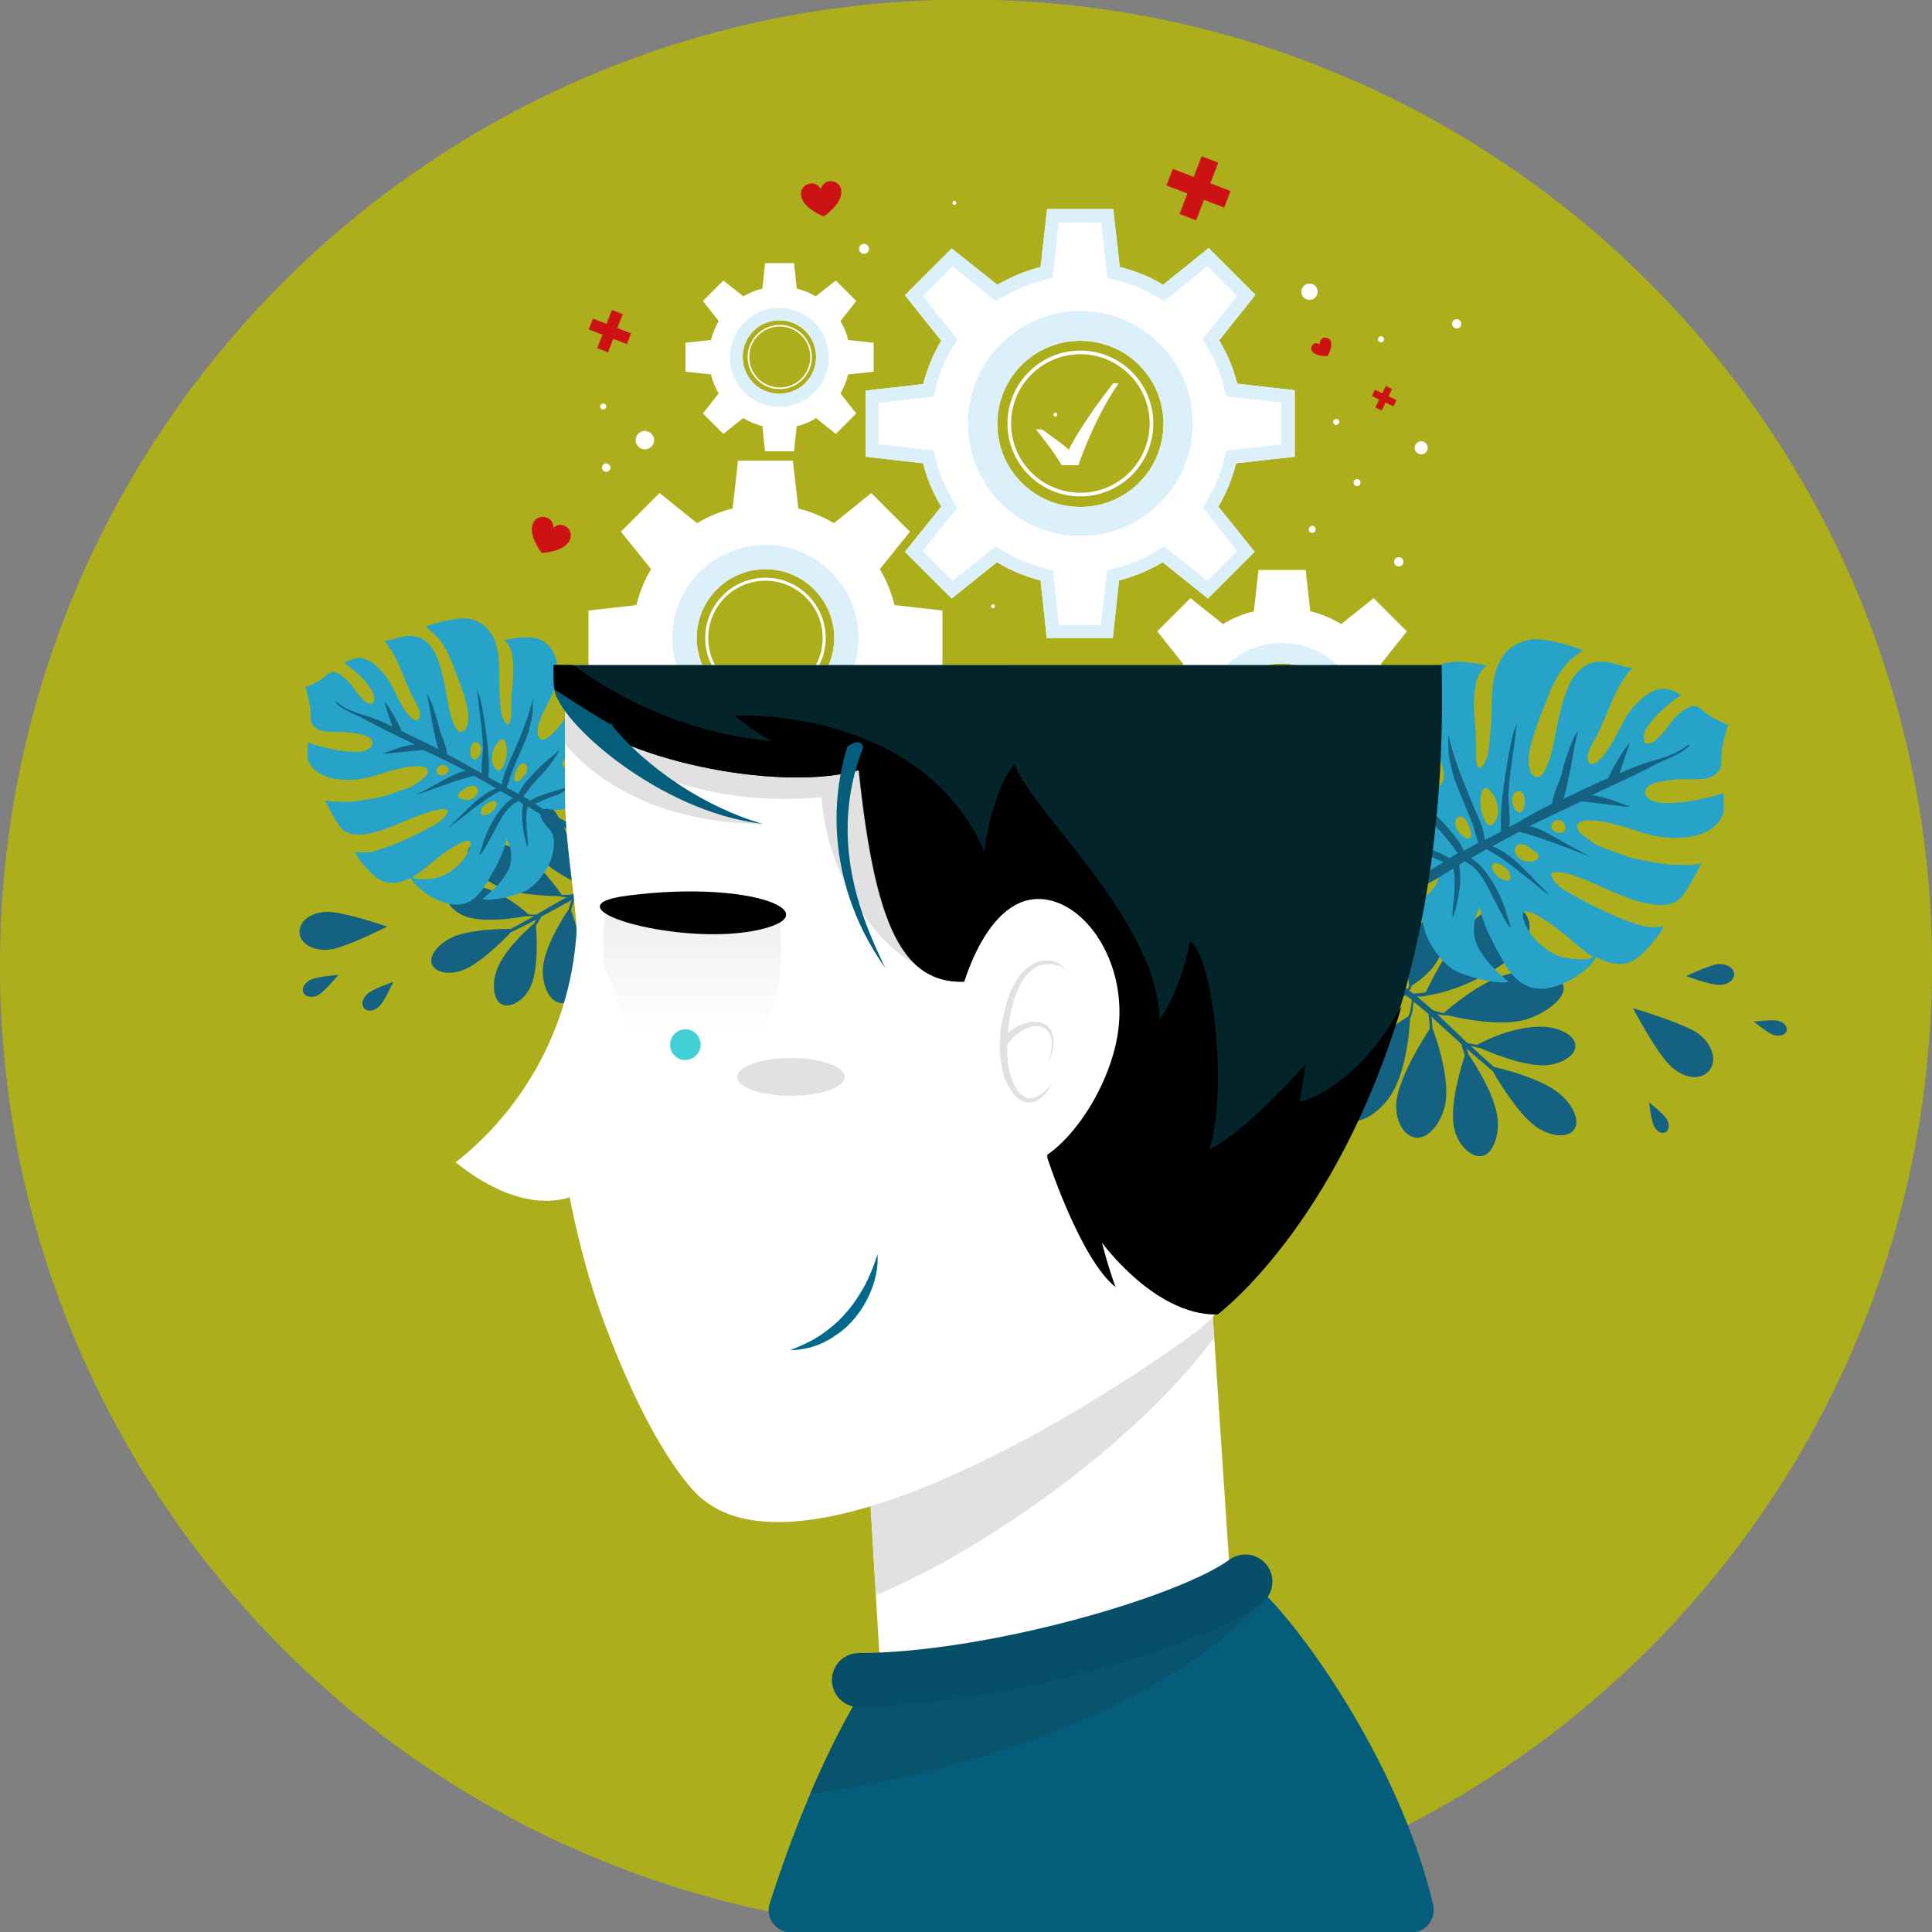 <?xml version="1.0" encoding="utf-8"?>
<!-- Generator: Adobe Illustrator 25.0.0, SVG Export Plug-In . SVG Version: 6.00 Build 0)  -->
<!DOCTYPE svg PUBLIC "-//W3C//DTD SVG 1.1//EN" "http://www.w3.org/Graphics/SVG/1.1/DTD/svg11.dtd">
<svg version="1.1" id="Camada_1" xmlns:x="http://ns.adobe.com/Extensibility/1.0/" xmlns:i="http://ns.adobe.com/AdobeIllustrator/10.0/" xmlns:graph="http://ns.adobe.com/Graphs/1.0/"
	 xmlns="http://www.w3.org/2000/svg" xmlns:xlink="http://www.w3.org/1999/xlink" x="0px" y="0px" viewBox="0 0 500 500"
	 style="enable-background:new 0 0 500 500;" xml:space="preserve">
<rect x="0" y="0" width="500" height="500" fill="#808080" stroke="none"/>
<style type="text/css">
	.st0{fill:#ACAF1B;}
	.st1{fill:#156182;}
	.st2{fill:none;}
	.st3{fill:#27A3C9;}
	.st4{fill:#FFFFFF;}
	.st5{fill:none;stroke:#FFFFFF;stroke-width:0.779;stroke-miterlimit:10;}
	.st6{fill:none;stroke:#FFFFFF;stroke-width:1.234;stroke-miterlimit:10;}
	.st7{fill:#DCF0FC;}
	.st8{fill:none;stroke:#FFFFFF;stroke-width:0.415;stroke-miterlimit:10;}
	.st9{fill:none;stroke:#FFFFFF;stroke-width:0.656;stroke-miterlimit:10;}
	.st10{fill:none;stroke:#FFFFFF;stroke-width:0.674;stroke-miterlimit:10;}
	.st11{fill:none;stroke:#FFFFFF;stroke-width:1.066;stroke-miterlimit:9.999;}
	.st12{fill:#E2E1E1;}
	.st13{fill:#00698B;}
	.st14{fill:url(#SVGID_1_);}
	.st15{fill:#43CFD6;}
	.st16{fill:#04242B;}
	.st17{fill:#8C5930;}
	.st18{fill:#055D7C;}
	.st19{fill:none;stroke:#FFFFFF;stroke-width:0.943;stroke-miterlimit:10;}
	.st20{fill:none;stroke:#FFFFFF;stroke-width:1.492;stroke-miterlimit:10;}
	.st21{fill:#CC1212;}
	.st22{fill:#08546F;}
	.st23{fill:none;stroke:#074F69;stroke-width:14;stroke-linecap:round;stroke-miterlimit:10;}
</style>
<g id="BACKGROUND">
	<path class="st0" d="M250,499.9L250,499.9C111.9,499.9,0,388,0,249.9l0,0c0-138.1,111.9-250,250-250l0,0c138.1,0,250,111.9,250,250
		l0,0C500,388,388.1,499.9,250,499.9z"/>
</g>
<g id="OBJECTS">
	<g>
		<path class="st1" d="M348.2,289.5c3.3,2.1,8.8-1.4,11.9-6.3c3.9-6.3,4.7-16.6,4.8-19.5c0.1-0.4,0.3-0.8,0.4-1.1
			c0.2-0.7,0.4-1.5,0.4-2.3c0-0.4,0.1-0.7,0.1-1.1c0.4,0.3,3.3,2.7,3.9,3.2c0.1,1,0.2,1.9,0.3,2.9c0,0.3,0,0.7,0,1
			c-1.8,2.7-7.4,11.7-8.5,18c-0.8,4.7,1.3,9.5,4.7,10.1c3.4,0.6,7-3.9,7.9-9c1.1-6.6-2.5-17.1-3.4-19.4v-0.1c0-0.9-0.1-1.9-0.3-2.8
			c0.9,0.8,6.5,5.9,7.8,7.1c0.2,1,0.6,1.9,0.9,2.9v0.1c-1,3-3.8,12.1-2.9,18c0.6,4.5,4.2,8.4,7.2,8s4.8-5.5,4.1-10.3
			c-0.9-6.1-6-13.9-7.5-16.1c-0.1-0.5-0.3-0.9-0.4-1.4c0.6,0.6,3.7,3.2,6.7,5.8c1.8,3.1,6.6,11,11.1,14.3c3.6,2.6,8.3,3.2,10,0.8
			c1.7-2.3-0.6-7-4.5-9.8c-4.7-3.5-13.4-5.7-16.3-6.4c-2.4-2.1-6.1-5.5-5.9-5.4c0.6,0.2,1.6,0.4,2.1,0.5c0.1,0,0.2,0,0.2,0
			c2.9,1.3,11,4.6,16.5,4.5c4.3-0.1,8.3-2.4,8.2-5.1c0-2.8-4.6-5-9.3-4.9c-7.6,0.2-14.3,3.7-16.1,4.7c-0.9-0.1-1.7-0.3-2.6-0.5
			c-0.2-0.2-0.4-0.4-0.6-0.6c-1.3-1.3-6.4-6.1-7.1-6.8c0.9,0.2,1.9,0.3,2.8,0.3c3.7,0.9,13.3,2.8,19.6,1.2c4.9-1.3,11-5.5,10.2-8.8
			s-9-4.5-14.3-3.1c-7.1,1.8-15.1,8.7-16.7,10.1c-0.8-0.2-1.7-0.4-2.8-0.8c-0.5-0.4-3.7-3.2-4.1-3.5c0.3,0,0.7,0,1,0
			c0.7,0,1.4-0.2,2-0.3c3-0.5,11.5-2.4,21.2-9.5c4.9-3.6,6.2-8.7,3.7-11.8c-2.6-3-7.5-2.9-12.5,1.3c-6.3,5.4-11.7,16.1-13.1,19.2
			c-0.5,0.1-1,0.2-1.5,0.2c-0.5,0.1-1.1,0-1.6,0.2c-0.1,0-0.5-0.4-1.2-0.8c0.2-0.2,0.3-0.5,0.4-0.7s0.2-0.4,0.2-0.6
			c1.5-0.9,5.5-3.6,7.3-7.6c1.4-3.1,2.3-9.2,0.1-10.2c-2.3-1-5.6,1.4-7.1,4.7c-2,4.4-1.1,11.7-0.9,13.2c0,0.1-0.1,0.2-0.1,0.3
			c-0.1,0.2-0.2,0.4-0.3,0.5c-1.6-1.1-3.8-2.8-4.9-3.5c-1.9-1.3-28.6-17.7-29-18.1c-1.8-1.3-2.2,0.3-1.4,0.8
			c0.4,0.3,27.1,17.1,28.9,18.2c1,0.6,3.5,2.4,5.3,3.7c-0.1,0.2-0.3,0.3-0.4,0.5c-0.3,0.3-0.6,0.5-0.9,0.7c-2.1,0.1-7.7,0.4-11,2.2
			c-2.5,1.4-4.8,4.8-3.8,6.7c1.1,1.9,6.4,0,9.1-1.6c3.4-1.9,5.6-5.7,6.2-6.9c0.3-0.2,0.5-0.4,0.8-0.7c0.1-0.1,0.3-0.3,0.5-0.5
			c1,0.7,1.6,1.2,1.7,1.2c-0.1,0.5-0.1,1-0.2,1.6c-0.1,0.8-0.3,1.7-0.6,2.5c0,0.1-0.1,0.2-0.1,0.2c-2.1,1.3-11.9,7.9-16,14.4
			C345.7,282.1,344.9,287.4,348.2,289.5z"/>
		<path class="st1" d="M161.1,259.2c-3.2,1.1-7-2.9-8.5-7.6c-2-6-0.5-14.6-0.1-17c0-0.3-0.1-0.7-0.1-1c0-0.7,0-1.3,0.1-2
			c0-0.3,0.1-0.6,0.2-0.9c-0.4,0.2-3.3,1.5-3.9,1.8c-0.3,0.8-0.6,1.6-0.8,2.3c-0.1,0.3-0.2,0.6-0.2,0.8c0.9,2.6,3.8,11.1,3.3,16.6
			c-0.3,4-3,7.6-5.9,7.4s-5-4.6-4.7-9c0.4-5.7,5.5-13.6,6.7-15.3v-0.1c0.2-0.7,0.4-1.5,0.8-2.3c-0.9,0.5-6.5,3.6-7.9,4.3
			c-0.4,0.8-0.9,1.5-1.3,2.2c0,0,0,0.1-0.1,0.1c0.2,2.7,0.7,10.7-1.2,15.4c-1.4,3.6-5.1,6.1-7.5,5.1c-2.4-1-2.8-5.5-1.3-9.3
			c1.9-4.9,7.7-10.2,9.5-11.7c0.2-0.4,0.4-0.7,0.7-1.1c-0.6,0.4-3.7,1.9-6.7,3.4c-2.1,2.2-7.6,7.7-12,9.6c-3.5,1.5-7.4,1-8.4-1.3
			s1.9-5.6,5.6-7.2c4.6-1.9,12.2-2,14.8-2c2.4-1.3,6.1-3.3,6-3.3c-0.5,0-1.4,0-1.9,0c-0.1,0-0.1,0-0.2,0c-2.7,0.5-10,1.6-14.5,0.4
			c-3.6-0.9-6.4-3.6-5.8-5.9c0.6-2.3,4.8-3.2,8.6-2.1c6.3,1.7,11,5.9,12.3,7.1c0.7,0.1,1.5,0.1,2.2,0.1c0.2-0.1,0.4-0.2,0.6-0.4
			c1.4-0.8,6.5-3.8,7.2-4.1c-0.8,0-1.6-0.2-2.4-0.3c-3.2,0-11.5-0.4-16.4-3c-3.8-2-8-6.7-6.6-9.3s8.3-1.9,12.4,0.3
			c5.5,2.9,10.7,10.3,11.7,11.7c0.7,0,1.5,0,2.5-0.1c0.5-0.2,3.7-1.9,4.1-2c-0.3-0.1-0.6-0.2-0.8-0.2c-0.6-0.2-1.1-0.4-1.6-0.7
			c-2.4-1-9-4.3-15.6-12.1c-3.3-4-3.4-8.5-0.7-10.4c2.7-2,6.8-0.9,10.1,3.6c4.2,5.7,6.4,15.6,7,18.5c0.4,0.2,0.8,0.3,1.1,0.5
			c0.4,0.2,0.9,0.3,1.3,0.5c0.1,0,0.5-0.2,1.1-0.5c-0.1-0.2-0.2-0.4-0.2-0.6c0-0.2-0.1-0.4-0.1-0.5c-1.1-1.1-3.8-4.1-4.5-7.7
			c-0.5-2.8-0.1-8.1,2-8.5s4.3,2.3,4.9,5.3c0.8,4.1-1.4,9.9-1.9,11.1c0,0.1,0,0.2,0.1,0.3c0,0.2,0.1,0.3,0.2,0.5
			c1.5-0.6,3.7-1.5,4.8-1.9c1.9-0.7,27.2-8.9,27.6-9.1c1.8-0.7,1.7,0.7,1,0.9c-0.4,0.1-25.8,8.6-27.5,9.2c-1,0.3-3.3,1.3-5.1,2
			c0.1,0.2,0.2,0.3,0.3,0.5c0.2,0.3,0.4,0.5,0.6,0.8c1.7,0.5,6.3,1.8,8.6,4c1.8,1.7,3,5,1.8,6.3s-5.3-1.3-7.2-3.1
			c-2.4-2.3-3.5-5.8-3.7-7c-0.2-0.2-0.4-0.5-0.5-0.7c-0.1-0.1-0.2-0.3-0.3-0.5c-0.9,0.4-1.6,0.6-1.7,0.7c0,0.4-0.1,0.9-0.2,1.3
			c-0.1,0.7-0.1,1.4,0,2.2c0,0.1,0,0.1,0,0.2c1.4,1.5,8.2,8.9,10.3,15.1C164.7,253.6,164.3,258.1,161.1,259.2z"/>
		<g>
			<g>
				<path class="st2" d="M402.1,215c0.4,0.3,0.8,0.4,1.2,0.4h0.1c0.6,0.1,1.1,0,1.4-0.5c0.5-0.7,0.1-1.8-0.4-2.3
					c-0.9-0.8-2.2-0.5-2.9,0.4C401.1,213.8,401.5,214.6,402.1,215z"/>
				<path class="st2" d="M391.4,207c0,1.2,0.5,2.7,1.7,3.2c0.4,0.2,0.7,0,0.9-0.2c0.8-0.4,0.8-1.8,0.8-2.6c0-0.9-0.2-2.3-1.2-2.6
					C392.1,204.4,391.3,205.9,391.4,207z"/>
				<path class="st2" d="M392.8,218.7c-1,0.6-0.8,1.9-0.3,2.8c0.6,1.1,2.2,1.6,3.4,1.6h0.1c0.7,0,1.4-0.3,1.9-0.7
					c0.3-0.2,0.4-0.8,0.2-1.1c-0.3-0.4-0.6-0.8-1.1-1c-0.4-0.5-1-0.8-1.5-1.1C394.7,218.7,393.6,218.3,392.8,218.7z"/>
				<path class="st2" d="M387.1,223.3c-0.6-0.1-1.2,0.7-1,1.2c0.5,1.4,1.9,3.1,3.5,3.2c0.6,0.3,1.3-0.1,1.4-0.8
					C391,225.1,388.8,223.6,387.1,223.3z"/>
				<path class="st2" d="M383.2,208.9c0.1,1.1,0.3,2.9,1.2,3.7c0.1,0.2,0.3,0.5,0.5,0.7c0.4,0.4,1.1,0.4,1.5,0.1
					c2.6-2.3,1.2-7.4-1.2-9.3c-0.6-0.4-1.3,0-1.5,0.6C383.1,206,383,207.5,383.2,208.9z"/>
				<path class="st2" d="M380.6,215.5c-0.2-1.5-1.6-5.1-3.4-4.1c-1,0.6-0.7,2.3-0.2,3.2c0.3,0.5,0.8,1,1.2,1.4
					c0.2,0.2,0.5,0.4,0.8,0.6c0.1,0.1,0.3,0.1,0.4,0.2c0.1,0,0.5,0.1,0.2,0C380.5,217.1,381.2,216.1,380.6,215.5z"/>
				<path class="st2" d="M412.3,247.7c-2.2-1.3-4.2-3.1-6.2-4.8c-2.3-2-4.6-3.8-7.2-5.3c-1.1-0.7-2.4-1.4-3.7-1.7
					c-1.5-0.3-1.3,1-1,2.1c1.2,4,5,7.7,8.8,9.3c1.6,0.7,3.2,0.8,4.8,0.9c1,0,2.6,0.2,3.8-0.2C411.9,247.9,412.1,247.8,412.3,247.7z"
					/>
				<path class="st3" d="M428.8,242.6c0.4-0.5,2.1-3,1.5-2.9c-2.3,0.5-4.5,0.3-6.7-0.5c-2.1-0.7-4.7-1.7-6.7-2.6
					c-5.3-2.4-7.4-3.6-11.3-5.8c-1.6-0.9-3.5-2.3-4.1-4.1c-0.4-1,0.7-1,1.5-1c2.6,0.1,5.3,1.2,7.7,2.2c5.3,2.1,10.4,5,16,6
					c3.1,0.6,6.5,0.6,8.6-1.9c1.6-1.9,5-8.5,5-8.5c-0.1,0-0.9,0-1.2,0.2l0,0c-1.4,0.3-3.9,0.1-5.1,0.1c-2.6,0.1-6.9-0.8-8.5-1.1
					c-4.8-0.8-6-1.8-10.6-3.3c-2-0.7-3.2-1.8-4.9-3c-0.8-0.5-1.6-1.2-1.8-2.2c-0.3-1.1,1-1.6,1.9-1.8c1.7-0.3,3.5,0.1,5.1,0.3
					c2.4,0.4,4.8,1.2,7.1,1.9c2.3,0.8,4.6,1.5,6.9,1.9s4.6,0.4,6.9,0.2c4.2-0.4,8.4-2,9.9-6.3c0-0.1,0.1-0.6,0.1-0.7
					c0-0.2,0-2.8,0-3.9c0-0.2,0-0.4,0-0.6c-0.2,0.1-0.4,0.1-0.6,0.2c-1.3,0.5-2.6,0.8-4,1.1c-2.9,0.7-5.8,1.2-8.8,1.3
					c-1.6,0.1-3.4,0.1-4.9-0.5c-1.1-0.4-2.5-1.5-1.9-2.9c0.5-1.3,2.1-1.7,3.3-2c1.5-0.4,3.1-0.5,4.7-0.7c3.7-0.3,8.9,0.9,10.9-2.2
					c1.2-1.8,0.4-3.2,0.9-6c0.6-3.1,1.5-5.8,1.6-5.9c0,0-2.7-1-4.9-2.4c-1.8-1.2-2.9-3-4.7-2.4c-0.5,0.2-1.5,0.7-2,1
					c-1.2,0.9-2.3,1.9-3.2,3.1c-1.5,2.1-2.6,3.6-4.8,5.2c-0.4,0.3-1.7,0.5-1.9,0.2c-1.4-2.5,1.4-5.6,3-7.2c1.8-1.9,3.7-3.5,5.8-4.9
					c0.2-0.1,0.4-0.2,0.5-0.3c-1.2-0.7-2.4-1.4-3.8-1.6c-3.3-0.5-6.5,2.3-8.5,4.6c-3.1,3.5-4.4,8.1-7.2,11.8
					c-0.7,0.9-1.4,1.8-2.3,2.5c-0.4,0.3-0.9,0.6-1.5,0.5s-0.9-0.9-0.9-1.5c-0.1-2.1,1.6-4.3,2.5-6.1c2.3-4.6,3.8-9.6,6.5-13.9
					c0.4-0.6,0.8-1.2,1.2-1.8c0.3-0.4,0.5-0.8,0.9-1c1-0.8-0.4-0.6-1-0.7c-0.5-0.1-0.9-0.3-1.3-0.4c-1.1-0.3-2.2-0.7-3.4-0.9
					c-1.8-0.3-3.5-0.3-5.3,0.5c-3.9,1.8-5.6,6.5-6.7,10.3c-0.8,2.8-1.3,5.6-1.9,8.5c-0.6,3-1.2,6.2-2.7,8.9c-0.4,0.7-1.1,1.7-2,1.5
					c-1.2-0.2-1.7-1.4-1.9-2.4c-0.6-2.9,0.4-6.2,1.3-9s2-5.6,3.1-8.4c1.7-4.2,3.6-8.6,7.3-11.4c0.1,0,0.1,0,0.2-0.1s0.1-0.1,0.2-0.2
					c0.5-0.5,1.1-0.9,1.7-1.3c0.2-0.1-8.9-3.4-13.4-2.8c-4.2,0.6-7.4,3.3-8.8,7.3c-1.4,3.8-1.3,8-1.4,12c0,1.9-0.2,3.9-0.4,5.8
					c-0.2,2.2-0.2,4.4-1.2,6.4c-0.3,0.6-0.5,1.3-1.3,1.7c0,0,0,0,0,0.1c-0.3,0-0.5-0.2-0.7-0.4c-0.1-0.2-0.2-0.4-0.2-0.7
					c-0.2-0.8-0.2-1.8-0.2-2.6c0-2.3,0-4.6-0.2-7c-0.2-2.8-0.5-5.6-0.2-8.5c0.2-2.6,0.8-5.7,3.1-7.3c0.1-0.1-8.6-2.2-12.2-0.1
					c-3.5,2.1-5,6-4.9,10c0.1,3.7,1.5,6.9,3.1,10.1c0.9,1.8,1.7,3.5,2.4,5.4c0.5,1.5,0.9,3.3,0.2,4.8c-1.6,3.4-6.9-4-7.8-5.2
					c-1.5-2-2.8-4.2-3.7-6.6c-1.3-3.5-1-7-0.2-10.5c0-0.2-6.3,4.6-7.8,8.2c-1.2,2.9-1.8,6.2-0.7,9.3c1.1,3,3.6,4.9,6.1,6.6
					c2.1,1.5,5.4,3.4,6.2,6.2c0,0.1,0.1,0.2,0.1,0.3c0,2-1.9,2-3.3,1.3c-1.2-0.7-2.3-1.7-3.2-2.7c-0.9-1-1.9-2.1-2.5-3.3
					c-0.9-1.6-1.3-3.5-2.2-5.1c-0.1-0.3-2.8,7.1-1.3,10.8s3.3,7.4,6.2,10.2c1.8,1.8,3.2,2.9,5.7,3.2c1.3,0.2,3.4,0.3,4.7,0
					c3.5-0.8,3.8,2.6,0.1,6.1c-2.5,2.3-1.9,6.5-0.9,9.8c1.1,3.4,4.2,7.9,7.3,9.8c2.9,1.8,11.5,4,14.3,3.2c-2.4-2.1-7.7-6.6-8.7-11.3
					c-0.6-2.8-0.1-5.6,1.3-8.1c0.7,4.5,3.1,8.6,5.2,12.6c1.6,3,3.5,6.2,6.7,7.7c3.2,1.6,6.8,0.8,9.9-0.6c1.8-0.8,3.6-1.9,5.2-3.2
					c1.2-0.9,2.4-2.1,3.1-3.5c1.6,0.9,3.3,1.5,5.2,1.7C423,250.1,425.9,246,428.8,242.6z M379.5,216.9c-0.1-0.1-0.3-0.1-0.4-0.2
					c-0.3-0.2-0.5-0.4-0.8-0.6c-0.5-0.4-0.9-0.9-1.2-1.4c-0.5-0.8-0.8-2.6,0.2-3.2c1.8-1,3.2,2.6,3.4,4.1c0.2,0.5-0.1,1.6-0.9,1.4
					C380,217,379.6,216.9,379.5,216.9z M384.9,213.3c-0.2-0.2-0.4-0.5-0.5-0.7c-0.7-1.3-1.1-2.6-1.2-3.7c-0.1-1.4-0.1-2.9,0.4-4.2
					c0.2-0.6,1-1,1.5-0.6c2.4,1.9,3.8,7,1.2,9.3C385.9,213.7,385.3,213.7,384.9,213.3z M393,210.2c-1.1-0.5-1.7-2.1-1.7-3.2
					c0-1.1,0.8-2.6,2.1-2.2c1,0.3,1.2,1.7,1.2,2.6c0,0.8-0.1,2-0.8,2.6C393.7,210.2,393.4,210.4,393,210.2z M404.5,212.7
					c0.6,0.5,0.9,1.6,0.4,2.3c-0.3,0.5-0.9,0.6-1.4,0.5h-0.1c-0.4-0.1-0.9-0.1-1.2-0.4c-0.6-0.4-1-1.3-0.5-2
					C402.3,212.1,403.6,211.9,404.5,212.7z M392.8,218.7c0.9-0.5,1.9-0.1,2.7,0.4c0.6,0.3,1,0.8,1.5,1.1c0.4,0.3,0.8,0.5,1.1,1
					c0.2,0.3,0.1,0.9-0.2,1.1c-0.6,0.4-1.2,0.7-1.9,0.7h-0.1c-1.2,0.1-2.7-0.5-3.4-1.6C391.9,220.7,391.7,219.3,392.8,218.7z
					 M389.6,227.8c-1.6-0.2-3-1.8-3.5-3.2c-0.2-0.6,0.4-1.3,1-1.2c1.7,0.2,3.9,1.8,3.8,3.7C390.9,227.8,390.1,228.1,389.6,227.8z
					 M411.7,248c-1.2,0.4-2.8,0.3-3.8,0.2c-1.7-0.1-3.3-0.3-4.8-0.9c-3.8-1.6-7.6-5.3-8.8-9.3c-0.3-1.1-0.5-2.4,1-2.1
					c1.3,0.2,2.6,1,3.7,1.7c2.6,1.5,4.9,3.4,7.2,5.3c1.9,1.7,4,3.5,6.2,4.8C412.1,247.8,411.9,247.9,411.7,248z"/>
			</g>
			<path class="st1" d="M373.8,226.2c0.8-0.5,1.6-1,2.3-1.4c1,3.2-0.3,10.9-0.2,11.6c0,0.4,0,0.7,0.1,1.1c0.5-1.4,2.7-8.3,1.6-13.6
				c0.6-0.4,0.9-0.6,1.5-1c1.2,0.7,2.2,1.3,3.2,2.5c1.4,1.6,2.4,3.5,3.3,5.3c1.6,3.1,4.9,9.7,5.4,9.4c-0.5-1.7-1-3.4-1.5-5
				c-1-3-2.6-6-4.4-8.6c-1-1.5-2.6-3.4-4.5-4.4c1.4-0.8,2.7-1.5,4.1-2.3c6.1,3,15.8,12.1,16.2,11.7c-0.3-0.3-0.6-0.6-0.9-0.9
				c-4-3.8-8.3-9.5-13.8-11.6c2.3-1.2,4.6-2.5,6.9-3.7h0.1c5.9,1.3,17.3,6.2,18.3,6.3c-0.2-0.1-0.3-0.2-0.5-0.2
				c-3.3-1.7-6.6-3.6-9.8-5.4c-1.7-0.9-3.4-1.8-5.3-2.2c4-2.1,9.3-4.4,13.3-6.4c3.9,0.3,12,1.6,12.7,1.4c-3-1.2-6.6-2.6-10-3
				c1.7-0.8,3.4-1.6,5.1-2.4c3.8-1.7,7.4-3.5,11.1-5.4c3.1-1.6,6.4-2.5,9-4.9c0.2-0.2-0.1-0.5-0.3-0.3c-2.9,2.4-6.3,3.3-9.8,4.3
				c-2.7,0.8-5.2,1.9-7.8,3c0.2-0.6,0.4-1.3,0.6-2c0.6-1.8,1.2-3.5,1.8-5.3c0.1-0.2,0.1-0.3,0.2-0.5c-0.6,0-4.8,6.9-5.5,9
				c-0.1,0-0.2,0.1-0.2,0.1c-3.9,1.7-7.7,3.5-11.6,5.4c0.8-1.8,1.1-4,1.5-5.7c0.6-2.6,1-5.3,1.5-8c0.3-1.4,0.6-2.7,0.9-4
				c-0.3,0.5-0.7,1.1-1,1.6c-0.5,0.9-2.5,6.2-2.9,8.3c-0.6,3.1-2.5,5.9-2.8,9c-2.6,1.3-5.1,2.6-7.6,4.1c-1.1,0.7-2.3,1.3-3.5,1.9
				c0.4-2.9-0.4-6.1-0.2-8.9c0.3-4,0.8-7.9,1.4-11.8c0.3-2,0.5-4.1,0.8-6.1c-0.3,0.9-0.7,1.8-1,2.7s-3.8,17.4-3.1,25.3
				c-1.4,0.7-2.8,1.5-4.3,2.2c-0.1-2.9-1.6-5.8-2.7-8.4c-1.7-4-3.4-8.1-4.8-12.2c-0.7-2.2-1.4-4.5-1.9-6.9c0.1,2.9-0.1,3.3,0.2,6
				c0,0.4,1,4,0.9,4.2c0.7,2.1,1.3,3.5,2.1,5.6c0.9,2.2,1.8,4.3,2.7,6.5c0.8,1.9,1.2,4,1.9,5.9c-1.3,0.7-2.5,1.4-3.8,2.1
				c-0.8-2.3-2.8-4.4-4.3-6.2c-2-2.3-4.3-4.4-6.7-6.5c-0.6-0.5-1.1-1-1.7-1.5c0.1,0.2,0.2,0.3,0.2,0.5c0.4,0.8,3.4,5.4,5,7.1
				c1.2,1.2,2.4,2.6,3.5,3.9c0.9,1.1,1.6,2.3,2.5,3.3c-0.7,0.4-1.4,0.9-2.2,1.3c-3.1-2-7.1-2.8-10.6-4.1c-0.8-0.3-1.7-0.6-2.5-1
				c0.4,0.9,4,3.1,5.6,3.6c1.9,0.6,4.1,1.8,6,2.5c-6.4,4.1-17.1,9.1-24.5,11c-1.3,0.3-1,2.4,0.4,2.1
				C357.2,235.3,367.8,230,373.8,226.2z"/>
		</g>
		<g>
			<g>
				<path class="st2" d="M115.5,200.3c-0.3,0.2-0.7,0.3-1,0.3h-0.1c-0.5,0.1-0.9,0-1.2-0.4c-0.4-0.6-0.1-1.4,0.4-1.9
					c0.7-0.7,1.8-0.4,2.3,0.4C116.3,199.3,116,200,115.5,200.3z"/>
				<path class="st2" d="M124.4,193.9c0,1-0.5,2.2-1.4,2.6c-0.3,0.1-0.6,0-0.7-0.2c-0.7-0.3-0.7-1.5-0.6-2.1
					c0.1-0.7,0.2-1.9,1.1-2.1C123.8,191.7,124.4,193,124.4,193.9z"/>
				<path class="st2" d="M123.1,203.5c0.8,0.5,0.6,1.6,0.2,2.3c-0.5,0.9-1.8,1.3-2.8,1.2h-0.1c-0.6,0-1.1-0.3-1.6-0.6
					c-0.3-0.2-0.3-0.7-0.2-0.9c0.2-0.4,0.5-0.6,0.9-0.8c0.4-0.4,0.8-0.7,1.3-0.9C121.5,203.4,122.4,203.1,123.1,203.5z"/>
				<path class="st2" d="M127.7,207.3c0.5-0.1,1,0.6,0.8,1c-0.4,1.2-1.6,2.5-2.9,2.6c-0.5,0.2-1.1-0.1-1.1-0.7
					C124.4,208.7,126.3,207.5,127.7,207.3z"/>
				<path class="st2" d="M131.1,195.5c-0.1,0.9-0.3,2.4-1,3c-0.1,0.2-0.3,0.4-0.4,0.6c-0.3,0.4-0.9,0.4-1.2,0
					c-2.1-1.9-0.9-6.1,1.1-7.6c0.5-0.4,1.1,0,1.3,0.5C131.2,193.1,131.2,194.4,131.1,195.5z"/>
				<path class="st2" d="M133.1,201c0.2-1.2,1.4-4.2,2.8-3.3c0.8,0.5,0.6,1.9,0.1,2.6c-0.3,0.4-0.7,0.8-1,1.2
					c-0.2,0.2-0.4,0.3-0.6,0.5c-0.1,0.1-0.2,0.1-0.4,0.2c-0.1,0-0.4,0.1-0.2,0C133.1,202.3,132.6,201.4,133.1,201z"/>
				<path class="st2" d="M106.7,227c1.8-1,3.5-2.5,5.1-3.8c1.9-1.6,3.9-3.1,6-4.3c0.9-0.5,2-1.1,3-1.3c1.2-0.2,1.1,0.9,0.8,1.7
					c-1,3.3-4.2,6.2-7.4,7.5c-1.3,0.5-2.6,0.7-4,0.7c-0.8,0-2.1,0.1-3.1-0.2C107,227.1,106.8,227.1,106.7,227z"/>
				<path class="st3" d="M102,228.5c1.5-0.1,2.9-0.6,4.3-1.3c0.5,1.1,1.5,2.1,2.5,2.9c1.3,1.1,2.7,2,4.2,2.7
					c2.5,1.2,5.5,1.9,8.1,0.7s4.2-3.8,5.6-6.3c1.8-3.2,3.8-6.5,4.4-10.2c1.1,2,1.5,4.3,1,6.6c-0.9,3.8-5.3,7.5-7.3,9.1
					c2.2,0.7,9.4-1,11.7-2.4c2.5-1.5,5.2-5.1,6.1-7.9c0.9-2.6,1.4-6.1-0.6-8c-3-2.9-2.7-5.6,0.1-5c1.1,0.3,2.8,0.2,3.9,0
					c2-0.3,3.2-1.1,4.7-2.6c2.4-2.3,3.9-5.3,5.2-8.3s-0.8-9.1-0.9-8.9c-0.7,1.4-1.1,2.9-1.9,4.2c-0.6,1-1.3,1.8-2.1,2.6
					s-1.7,1.7-2.7,2.2c-1.1,0.6-2.8,0.6-2.7-1.1c0-0.1,0-0.2,0.1-0.3c0.7-2.2,3.4-3.8,5.2-5c2.1-1.4,4.2-2.9,5.1-5.3
					c0.9-2.5,0.5-5.2-0.4-7.6c-1.2-3-6.3-7-6.3-6.8c0.6,2.9,0.8,5.8-0.3,8.6c-0.7,1.9-1.9,3.7-3.1,5.4c-0.8,1-5.2,7-6.5,4.2
					c-0.6-1.2-0.2-2.7,0.2-3.9c0.5-1.5,1.3-3,2-4.4c1.4-2.6,2.5-5.2,2.7-8.3c0.1-3.3-1-6.5-3.9-8.3s-10.1-0.2-10-0.1
					c1.9,1.3,2.3,3.9,2.4,6c0.1,2.3-0.1,4.6-0.3,7c-0.2,1.9-0.2,3.8-0.2,5.7c0,0.7,0,1.4-0.2,2.1c-0.1,0.2-0.1,0.4-0.2,0.6
					c-0.1,0.2-0.3,0.4-0.6,0.4l0,0c-0.6-0.3-0.8-0.9-1-1.4c-0.8-1.6-0.8-3.5-0.9-5.2c-0.1-1.6-0.2-3.2-0.2-4.8c0-3.3,0.1-6.8-1-9.9
					c-1.1-3.3-3.7-5.6-7.1-6.1c-3.7-0.5-11.2,2-11,2.1c0.5,0.3,1,0.7,1.4,1.1c0.1,0.1,0.1,0.1,0.2,0.2l0.1,0.1c3,2.4,4.5,6,5.8,9.5
					c0.9,2.3,1.8,4.6,2.5,6.9c0.7,2.3,1.5,5,0.9,7.4c-0.2,0.9-0.6,1.8-1.6,2c-0.8,0.1-1.3-0.7-1.6-1.3c-1.2-2.2-1.6-4.9-2.1-7.4
					c-0.4-2.4-0.8-4.7-1.4-7c-0.9-3.2-2.2-7-5.3-8.5c-1.5-0.7-2.9-0.7-4.4-0.5c-0.9,0.2-1.9,0.4-2.8,0.7c-0.4,0.1-0.7,0.2-1.1,0.3
					c-0.5,0.1-1.7-0.1-0.9,0.6c0.3,0.2,0.5,0.6,0.7,0.9c0.3,0.5,0.7,1,1,1.5c2.2,3.6,3.3,7.7,5.2,11.5c0.7,1.5,2.1,3.3,2,5
					c0,0.4-0.3,1.1-0.8,1.2c-0.4,0.1-0.9-0.2-1.2-0.4c-0.7-0.6-1.3-1.3-1.8-2c-2.2-3.1-3.2-6.9-5.7-9.8c-1.6-1.9-4.2-4.3-6.9-3.9
					c-1.1,0.2-2.2,0.7-3.2,1.3c0.1,0.1,0.3,0.2,0.4,0.3c1.7,1.2,3.3,2.5,4.7,4.1c1.2,1.4,3.5,4,2.3,6c-0.2,0.3-1.2,0.1-1.6-0.2
					c-1.7-1.3-2.6-2.6-3.8-4.3c-0.7-1-1.6-1.8-2.6-2.6c-0.4-0.3-1.2-0.7-1.6-0.9c-1.5-0.5-2.4,0.9-3.9,1.9c-1.8,1.2-4,1.9-4,1.9
					c0.1,0,0.7,2.3,1.2,4.8c0.4,2.3-0.2,3.4,0.7,4.9c1.6,2.6,5.9,1.7,8.9,2c1.3,0.1,2.6,0.3,3.8,0.6c1,0.2,2.3,0.6,2.7,1.7
					c0.4,1.1-0.7,2-1.6,2.4c-1.3,0.5-2.8,0.4-4.1,0.3c-2.4-0.1-4.8-0.6-7.2-1.2c-1.1-0.3-2.2-0.6-3.2-1c-0.2-0.1-0.3-0.1-0.5-0.2
					c0,0.2,0,0.3,0,0.5c-0.1,0.9-0.1,3-0.1,3.2c0,0.1,0,0.5,0,0.6c1.2,3.5,4.7,4.9,8.1,5.3c1.9,0.2,3.8,0.2,5.7-0.1
					c2-0.3,3.8-0.9,5.7-1.5c1.9-0.6,3.9-1.2,5.9-1.5c1.4-0.2,2.8-0.5,4.2-0.2c0.7,0.1,1.8,0.5,1.5,1.5c-0.2,0.8-0.9,1.3-1.5,1.8
					c-1.4,1-2.4,1.9-4.1,2.4c-3.8,1.2-4.8,2-8.8,2.6c-1.3,0.2-4.9,0.9-7,0.8c-1-0.1-3.1,0.1-4.2-0.2l0,0c-0.3-0.1-0.9-0.2-1-0.2
					c0,0,2.7,5.5,4,7c1.7,2.1,4.5,2.1,7,1.7c4.6-0.8,8.8-3.1,13.2-4.7c2-0.7,4.2-1.6,6.3-1.7c0.6,0,1.5,0,1.2,0.8
					c-0.6,1.5-2.1,2.6-3.4,3.3c-3.2,1.8-5,2.7-9.3,4.6c-1.6,0.7-3.8,1.4-5.6,2c-1.8,0.6-3.6,0.7-5.5,0.3c-0.5-0.1,0.9,2,1.2,2.4
					C95.5,225.4,97.9,228.8,102,228.5z M133.8,202.2c-0.7,0.2-0.9-0.8-0.7-1.2c0.2-1.2,1.4-4.2,2.8-3.3c0.8,0.5,0.6,1.9,0.1,2.6
					c-0.3,0.4-0.7,0.8-1,1.2c-0.2,0.2-0.4,0.3-0.6,0.5c-0.1,0.1-0.2,0.1-0.4,0.2C134,202.1,133.6,202.2,133.8,202.2z M128.4,199.1
					c-2.1-1.9-0.9-6.1,1.1-7.6c0.5-0.4,1.1,0,1.3,0.5c0.4,1.1,0.4,2.3,0.3,3.5c-0.1,0.9-0.5,2-1,3c-0.1,0.2-0.3,0.4-0.4,0.6
					C129.3,199.5,128.8,199.5,128.4,199.1z M122.3,196.3c-0.6-0.5-0.7-1.5-0.6-2.1c0.1-0.7,0.2-1.9,1.1-2.1c1.1-0.3,1.7,0.9,1.7,1.8
					c0,1-0.5,2.2-1.4,2.6C122.7,196.6,122.5,196.5,122.3,196.3z M115.9,198.7c0.4,0.6,0.1,1.2-0.4,1.6c-0.3,0.2-0.7,0.3-1,0.3h-0.1
					c-0.5,0.1-0.9,0-1.2-0.4c-0.4-0.6-0.1-1.4,0.4-1.9C114.3,197.7,115.4,197.9,115.9,198.7z M123.3,205.8c-0.5,0.9-1.8,1.3-2.8,1.2
					h-0.1c-0.6,0-1.1-0.3-1.6-0.6c-0.3-0.2-0.3-0.7-0.2-0.9c0.2-0.4,0.6-0.6,0.9-0.8c0.4-0.3,0.8-0.7,1.3-0.9
					c0.7-0.3,1.5-0.7,2.2-0.3C123.9,204,123.8,205.1,123.3,205.8z M124.5,210.3c-0.1-1.6,1.8-2.8,3.2-3c0.5-0.1,1,0.6,0.8,1
					c-0.4,1.2-1.6,2.5-2.9,2.6C125.1,211.2,124.5,210.9,124.5,210.3z M106.7,227c1.8-1,3.5-2.5,5.1-3.8c1.9-1.6,3.9-3.1,6-4.3
					c0.9-0.5,2-1.1,3-1.3c1.2-0.2,1.1,0.9,0.8,1.7c-1,3.3-4.2,6.2-7.4,7.5c-1.3,0.5-2.6,0.7-4,0.7c-0.8,0-2.1,0.1-3.1-0.2
					C107,227.1,106.8,227.1,106.7,227z"/>
			</g>
			<path class="st1" d="M138.5,209.9c-0.6-0.4-1.3-0.8-1.9-1.2c-0.9,2.6,0.1,8.9,0,9.6c0,0.3,0,0.6-0.1,0.9
				c-0.4-1.1-2.1-6.9-1.1-11.1c-0.5-0.3-0.7-0.5-1.2-0.8c-1,0.5-1.8,1.1-2.7,2c-1.1,1.3-2,2.8-2.8,4.3c-1.3,2.5-4.1,7.9-4.6,7.6
				c0.4-1.4,0.8-2.8,1.3-4.1c0.9-2.5,2.2-4.9,3.7-7c0.9-1.2,2.2-2.8,3.7-3.5c-1.1-0.6-2.2-1.3-3.3-1.9c-5,2.4-13.1,9.7-13.4,9.4
				c0.3-0.2,0.5-0.5,0.8-0.7c3.3-3.1,7-7.6,11.5-9.4c-1.9-1.1-3.8-2.1-5.6-3.2c0,0,0,0-0.1,0c-4.8,1-14.3,4.9-15.1,4.9
				c0.1-0.1,0.3-0.1,0.4-0.2c2.8-1.3,5.4-2.9,8.1-4.3c1.4-0.7,2.8-1.4,4.4-1.7c-3.2-1.8-7.6-3.8-10.9-5.4c-3.2,0.2-9.9,1.1-10.5,0.9
				c2.5-0.9,5.4-2.1,8.3-2.3c-1.4-0.7-2.8-1.4-4.1-2c-3.1-1.5-6.1-3-9-4.6c-2.5-1.4-5.3-2.1-7.3-4.1c-0.2-0.2,0.1-0.4,0.2-0.3
				c2.3,2,5.1,2.8,8,3.7c2.2,0.7,4.3,1.6,6.3,2.6c-0.2-0.5-0.3-1.1-0.5-1.6c-0.5-1.4-0.9-2.9-1.4-4.3c0-0.1-0.1-0.3-0.1-0.4
				c0.5,0,3.8,5.7,4.4,7.5c0.1,0,0.1,0.1,0.2,0.1c3.1,1.5,6.3,3,9.4,4.6c-0.6-1.5-0.9-3.3-1.2-4.7c-0.5-2.2-0.8-4.4-1.2-6.5
				c-0.2-1.1-0.4-2.2-0.7-3.3c0.3,0.4,0.5,0.9,0.8,1.4c0.4,0.7,1.9,5.1,2.3,6.9c0.5,2.6,2,4.9,2.2,7.5c2.1,1.1,4.2,2.2,6.2,3.4
				c0.9,0.5,1.9,1.1,2.8,1.6c-0.3-2.4,0.4-5,0.3-7.3c-0.2-3.3-0.6-6.5-1-9.7c-0.2-1.7-0.4-3.4-0.6-5c0.3,0.8,0.5,1.5,0.8,2.2
				s2.9,14.3,2.2,20.8c1.2,0.6,2.3,1.3,3.5,1.9c0.2-2.3,1.4-4.8,2.3-6.8c1.5-3.3,2.9-6.6,4.1-10c0.6-1.8,1.2-3.7,1.6-5.6
				c-0.1,2.4,0.1,2.7-0.2,4.9c0,0.3-0.9,3.2-0.8,3.5c-0.6,1.7-1.1,2.9-1.8,4.6c-0.8,1.8-1.6,3.5-2.3,5.3c-0.7,1.6-1.1,3.3-1.7,4.8
				c1,0.6,2.1,1.1,3.1,1.7c0.7-1.9,2.3-3.6,3.6-5c1.7-1.9,3.6-3.6,5.6-5.2c0.5-0.4,0.9-0.8,1.4-1.2c-0.1,0.1-0.1,0.3-0.2,0.4
				c-0.3,0.7-2.8,4.4-4.2,5.7c-1,1-2,2.1-2.9,3.2c-0.7,0.9-1.3,1.9-2.1,2.7c0.6,0.4,1.2,0.7,1.8,1.1c2.6-1.6,5.9-2.2,8.7-3.2
				c0.7-0.2,1.4-0.5,2.1-0.8c-0.4,0.7-3.3,2.5-4.6,2.8c-1.6,0.4-3.4,1.5-5,2c5.2,3.5,13.9,7.7,19.9,9.4c1.1,0.3,0.8,1.9-0.4,1.7
				C152,217.5,143.4,213.1,138.5,209.9z"/>
		</g>
		<g>
			<path class="st4" d="M243.9,172.1V158l-12.4-1.4c-0.8-3.3-2.1-6.4-3.8-9.3l7.8-9.7l-10-10l-9.7,7.8c-2.8-1.7-6-3-9.2-3.8
				l-1.4-12.4H191l-1.4,12.4c-3.3,0.8-6.4,2.1-9.2,3.8l-9.7-7.8l-10,10l7.8,9.7c-1.7,2.8-3,6-3.8,9.3l-12.4,1.4v14.1l12.3,1.4
				c0.8,3.3,2.1,6.4,3.8,9.3l-7.8,9.7l10,10l9.7-7.7c2.9,1.7,6,3,9.3,3.9L191,211h14.1l1.4-12.3c3.3-0.8,6.4-2.1,9.3-3.9l9.7,7.7
				l10-10l-7.8-9.7c1.7-2.9,3-6,3.8-9.3L243.9,172.1z M198.1,182.9c-9.8,0-17.8-8-17.8-17.8s8-17.8,17.8-17.8s17.8,8,17.8,17.8
				C215.9,174.9,207.9,182.9,198.1,182.9z"/>
			<circle class="st5" cx="198.1" cy="165.1" r="15.2"/>
			<circle class="st6" cx="198.1" cy="165.1" r="24.1"/>
			<path class="st7" d="M198.1,141c-13.3,0-24.1,10.8-24.1,24.1s10.8,24.1,24.1,24.1s24.1-10.8,24.1-24.1
				C222.1,151.8,211.4,141,198.1,141z M198.1,182.9c-9.8,0-17.8-8-17.8-17.8s8-17.8,17.8-17.8s17.8,8,17.8,17.8
				C215.9,174.9,207.9,182.9,198.1,182.9z"/>
		</g>
		<g>
			<path class="st4" d="M226.1,96.2v-7.5l-6.6-0.7c-0.4-1.8-1.1-3.4-2-4.9l4.1-5.2l-5.3-5.3l-5.2,4.1c-1.5-0.9-3.2-1.6-4.9-2
				l-0.7-6.6H198l-0.7,6.6c-1.8,0.4-3.4,1.1-4.9,2l-5.2-4.1l-5.3,5.3l4.1,5.2c-0.9,1.5-1.6,3.2-2,4.9l-6.6,0.7v7.5l6.6,0.7
				c0.4,1.8,1.1,3.4,2,4.9l-4.1,5.2l5.3,5.3l5.1-4.1c1.5,0.9,3.2,1.6,5,2.1l0.7,6.5h7.5l0.7-6.5c1.8-0.4,3.4-1.1,5-2.1l5.1,4.1
				l5.3-5.3l-4.1-5.2c0.9-1.5,1.6-3.2,2-4.9L226.1,96.2z M201.7,101.9c-5.2,0-9.5-4.2-9.5-9.5s4.2-9.5,9.5-9.5s9.5,4.2,9.5,9.5
				S206.9,101.9,201.7,101.9z"/>
			
				<ellipse transform="matrix(1.646351e-02 -1 1 1.646351e-02 105.977 292.673)" class="st8" cx="201.8" cy="92.5" rx="8.1" ry="8.1"/>
			<ellipse class="st9" cx="201.8" cy="92.5" rx="12.8" ry="12.8"/>
			<path class="st7" d="M201.7,79.7c-7.1,0-12.8,5.7-12.8,12.8c0,7.1,5.7,12.8,12.8,12.8s12.8-5.7,12.8-12.8
				C214.5,85.4,208.8,79.7,201.7,79.7z M201.7,101.9c-5.2,0-9.5-4.2-9.5-9.5c0-5.2,4.2-9.5,9.5-9.5s9.5,4.2,9.5,9.5
				C211.2,97.7,206.9,101.9,201.7,101.9z"/>
		</g>
		<g>
			<path class="st4" d="M371.4,193.2V181l-10.7-1.2c-0.7-2.9-1.9-5.5-3.3-8l6.7-8.4l-8.6-8.6l-8.4,6.7c-2.5-1.5-5.1-2.6-8-3.3
				l-1.2-10.7h-12.2l-1.2,10.7c-2.8,0.7-5.5,1.8-8,3.3l-8.4-6.7l-8.6,8.6l6.7,8.4c-1.5,2.5-2.6,5.2-3.3,8l-10.7,1.2v12.2l10.7,1.2
				c0.7,2.9,1.8,5.6,3.3,8l-6.7,8.4l8.6,8.6l8.4-6.7c2.5,1.5,5.2,2.6,8,3.3l1.2,10.6h12.2l1.2-10.6c2.9-0.7,5.6-1.9,8-3.3l8.4,6.7
				l8.6-8.6l-6.7-8.4c1.5-2.5,2.6-5.2,3.3-8L371.4,193.2z M331.8,202.5c-8.5,0-15.4-6.9-15.4-15.4s6.9-15.4,15.4-15.4
				s15.4,6.9,15.4,15.4C347.2,195.7,340.3,202.5,331.8,202.5z"/>
			<ellipse class="st10" cx="331.8" cy="187.2" rx="13.1" ry="13.1"/>
			
				<ellipse transform="matrix(0.141 -0.99 0.99 0.141 99.612 489.178)" class="st11" cx="331.8" cy="187.2" rx="20.8" ry="20.8"/>
			<path class="st7" d="M331.8,166.4c-11.5,0-20.8,9.3-20.8,20.8s9.3,20.8,20.8,20.8s20.8-9.3,20.8-20.8
				C352.6,175.7,343.3,166.4,331.8,166.4z M331.8,202.5c-8.5,0-15.4-6.9-15.4-15.4s6.9-15.4,15.4-15.4s15.4,6.9,15.4,15.4
				C347.2,195.7,340.3,202.5,331.8,202.5z"/>
		</g>
		<polygon class="st4" points="318.8,414.9 308,252.4 217.3,255.5 227.8,431.8 		"/>
		<path class="st12" d="M314.2,346.2l-6.2-93.7l-90.7,3.1l9.4,157.2C254.7,401.3,294.4,373.1,314.2,346.2z"/>
		<path class="st4" d="M308.6,345.4c-41.1,29.5-104.5,63.1-127.7,41.8c-4.2-3.9-14.4-16.9-25.3-47c-5.7-15.9-10.4-37.2-12.5-60.7
			c12.2-32,3.1-47.8,3.1-75c0-6.1,0-32.3,0-32.3h201.1C347.3,172.1,349.7,315.8,308.6,345.4z"/>
		<path class="st12" d="M197.3,213.3c-15-4.4-30.7-14.2-30.7-14.2s18.3,9.9,46,7.2c1.3,20.2,15.7,45.7,36.7,47.3
			c2.1-7.9,5.1-33.2,5.1-33.2l6.2-48.3H146.2c0,0,0,11.1,0,20.5C157.3,205.4,174.7,212.9,197.3,213.3z"/>
		<g>
			<path class="st13" d="M227.1,324.6c0.2,3-0.4,6.2-1.5,9c-1.1,2.9-2.7,5.6-4.8,8c-0.5,0.6-1.1,1.1-1.6,1.7c-0.6,0.5-1.2,1-1.8,1.5
				c-1.3,0.9-2.6,1.8-4,2.5c-2.8,1.4-5.9,2.1-8.9,2.1c2.9-1.1,5.5-2.3,7.9-3.9c1.2-0.8,2.3-1.7,3.4-2.6c0.5-0.5,1.1-0.9,1.6-1.5
				c0.5-0.5,1-1,1.5-1.6c1.9-2.1,3.5-4.6,4.9-7.1C225.1,330.2,226.2,327.5,227.1,324.6z"/>
		</g>
		<g>
			
				<linearGradient id="SVGID_1_" gradientUnits="userSpaceOnUse" x1="179.136" y1="267.472" x2="179.136" y2="232.282" gradientTransform="matrix(1 0 0 -1 0 500.079)">
				<stop  offset="0" style="stop-color:#EDEDED"/>
				<stop  offset="1" style="stop-color:#EDEDED;stop-opacity:0"/>
			</linearGradient>
			<path class="st14" d="M156.5,234.8c-1.1,16.4-1.5,43,24.7,41.5c26.2-1.4,20.4-40.1,20.4-40.1S169.8,233.5,156.5,234.8z"/>
			<path class="st15" d="M173.8,272.1c1,2,3.3,2.8,5.3,1.8s2.8-3.3,1.8-5.3s-3.3-2.8-5.3-1.8C173.7,267.8,172.9,270.1,173.8,272.1z"
				/>
			<path d="M162.3,231.8c33.1-4.3,53.5,5.1,32.8,9.1C174.3,244.8,140.5,234.6,162.3,231.8z"/>
		</g>
		<path class="st12" d="M218.6,278.7c0,2.7-6.2,4.9-13.9,4.9s-13.9-2.2-13.9-4.9c0-2.7,6.2-4.9,13.9-4.9
			C212.3,273.8,218.6,276,218.6,278.7z"/>
		<path class="st16" d="M373.1,172.1H143.2c0,6.4-0.3,8.5,4.6,12.5c16,13,55.1,20.3,74.4,14.7c4.5,42.7,12.1,58.6,32.9,54
			c12,69.9,59.8,86.9,59.8,86.9S376.1,294.7,373.1,172.1z"/>
		<path d="M336.4,285.1l1.5-9.7c0,0-16.1,18.2-24.9,22c4.7-14.1,1.3-49.1-5-53.9c-0.8,4.1-2.6,12.3-7.9,20.5
			c-0.3-25.8-34-54.8-37.5-66.3c-5.9,6.7-7.9,22.7-7.9,22.7s-6.1-17.6-26.9-27.4c-19.2-9-37.6-7.8-37.6-7.8s6.2,5.4,10,6.6
			c-23.9-1.9-42.2-12.6-51.9-19.7h-4.9c0,6.4-0.3,8.5,4.6,12.5c16,13,55.1,20.3,74.4,14.7c4.5,42.7,12.1,58.6,32.9,54
			c12,69.9,59.8,86.9,59.8,86.9s30.7-22.8,47.6-79.7C350.2,282.7,336.4,285.1,336.4,285.1z"/>
		<path class="st4" d="M149.3,240c-1.6,30.3-18.2,50.6-31.4,60.8c32.5,25.9,54-3,43.7-37.3C157.7,249.6,149.3,240,149.3,240z"/>
		<path class="st17" d="M231.4,104.6v0.7C231.2,104.9,231.2,104.7,231.4,104.6z"/>
		<path class="st4" d="M289.4,266.7c-2.2,16.7-16.5,36.4-27.4,35c-11-1.5-18.1-16.2-15.8-32.9c2.2-16.7,10.6-38.7,25-35.9
			C282,234.9,291.6,250,289.4,266.7z"/>
		<path class="st18" d="M219.3,193.2c-6.1,19.9-2,40.7,9.8,57.3c-5.7-11.9-15.2-32.9-5.7-57.1C222.6,190.6,219.3,193.2,219.3,193.2z
			"/>
		<path class="st18" d="M143.6,178.5c0.8,8.2,27,31.6,53.7,34.7c-14.2-4.1-29.7-13.9-39.7-26.4C163.6,191.4,143.6,178.5,143.6,178.5
			z"/>
		<g>
			<path class="st4" d="M335.1,118.2V101l-14.9-1.7c-1-4-2.6-7.8-4.7-11.2l9.4-11.8l-12.1-12.1L301,73.7c-3.4-2.1-7.2-3.6-11.2-4.6
				l-1.7-15H271l-1.7,15c-4,1-7.7,2.6-11.2,4.6l-11.8-9.4l-12.1,12.1l9.4,11.8c-2.1,3.4-3.6,7.2-4.7,11.2l-14.9,1.7v17.1l14.9,1.7
				c1,4,2.6,7.8,4.7,11.2l-9.4,11.7l12.1,12.1l11.7-9.4c3.5,2.1,7.2,3.7,11.3,4.7l1.6,14.9H288l1.6-14.9c4-1,7.8-2.6,11.3-4.7
				l11.7,9.4l12.1-12.1l-9.4-11.7c2.1-3.5,3.6-7.2,4.6-11.2L335.1,118.2z M279.6,131.2c-11.9,0-21.5-9.6-21.5-21.5
				s9.6-21.5,21.5-21.5s21.5,9.6,21.5,21.5C301.1,121.5,291.5,131.2,279.6,131.2z"/>
			<path class="st7" d="M335.1,101l-14.9-1.7c-1-4-2.6-7.8-4.7-11.2l9.4-11.8l-12.1-12.1L301,73.7c-3.4-2.1-7.2-3.6-11.2-4.6
				l-1.7-15H271l-1.7,15c-4,1-7.7,2.6-11.2,4.6l-11.8-9.4l-12.1,12.1l9.4,11.8c-2.1,3.4-3.6,7.2-4.7,11.2l-14.9,1.7v17.1l14.9,1.7
				c1,4,2.6,7.8,4.7,11.2l-9.4,11.7l12.1,12.1l11.7-9.4c3.5,2.1,7.2,3.7,11.3,4.7l1.6,14.9H288l1.6-14.9c4-1,7.8-2.6,11.3-4.7
				l11.7,9.4l12.1-12.1l-9.4-11.7c2.1-3.5,3.6-7.2,4.6-11.2l14.9-1.7V101H335.1z M331.6,115l-14.2,1.6l-0.6,2.4
				c-0.9,3.6-2.3,7.1-4.3,10.3l-1.2,2.1l8.9,11.2l-7.7,7.7l-11.2-8.9l-2.1,1.3c-3.2,1.9-6.7,3.4-10.3,4.3l-2.4,0.6l-1.6,14.2h-10.8
				l-1.6-14.2l-2.4-0.6c-3.6-0.9-7.1-2.4-10.3-4.3l-2.1-1.3l-11.2,8.9l-7.7-7.7l8.9-11.2l-1.2-2.1c-1.9-3.2-3.4-6.7-4.3-10.3
				l-0.6-2.4l-14.2-1.6v-10.8l14.2-1.6l0.6-2.4c0.9-3.6,2.3-7.1,4.3-10.3l1.3-2.1l-9-11.2l7.7-7.7l11.2,9l2.1-1.2
				c3.2-1.9,6.6-3.3,10.2-4.2l2.4-0.6l1.6-14.3h11l1.6,14.3l2.4,0.6c3.6,0.9,7.1,2.3,10.2,4.2l2.1,1.2l11.2-9l7.7,7.7l-9,11.2
				l1.3,2.1c1.9,3.2,3.4,6.7,4.3,10.3l0.6,2.4l14.2,1.6L331.6,115L331.6,115z"/>
			<circle class="st19" cx="279.6" cy="109.6" r="18.4"/>
			<circle class="st20" cx="279.6" cy="109.6" r="29.1"/>
			<path class="st7" d="M279.6,80.5c-16.1,0-29.1,13-29.1,29.1s13,29.1,29.1,29.1s29.1-13,29.1-29.1
				C308.7,93.6,295.7,80.5,279.6,80.5z M279.6,131.2c-11.9,0-21.5-9.6-21.5-21.5s9.6-21.5,21.5-21.5s21.5,9.6,21.5,21.5
				S291.5,131.2,279.6,131.2z"/>
		</g>
		<g>
			<path class="st4" d="M340.5,137c0,0.5-0.4,0.9-0.9,0.9s-0.9-0.4-0.9-0.9s0.4-0.9,0.9-0.9C340.1,136,340.5,136.5,340.5,137z"/>
			<circle class="st4" cx="351.2" cy="124.9" r="0.9"/>
			<path class="st4" d="M363.2,145.4c0,0.7-0.5,1.2-1.2,1.2s-1.2-0.5-1.2-1.2s0.5-1.2,1.2-1.2C362.6,144.2,363.2,144.7,363.2,145.4z
				"/>
			<path class="st4" d="M224.9,64.4c0,0.7-0.6,1.3-1.3,1.3s-1.3-0.6-1.3-1.3s0.6-1.3,1.3-1.3S224.9,63.7,224.9,64.4z"/>
			<path class="st4" d="M247.5,52.5c0,0.3-0.2,0.5-0.5,0.5s-0.5-0.2-0.5-0.5s0.2-0.5,0.5-0.5S247.5,52.3,247.5,52.5z"/>
			<path class="st4" d="M341,75.5c0,1.2-0.9,2.1-2.1,2.1s-2.1-0.9-2.1-2.1s0.9-2.1,2.1-2.1S341,74.3,341,75.5z"/>
			<path class="st4" d="M358.2,87.8c0,0.4-0.4,0.8-0.8,0.8s-0.8-0.4-0.8-0.8s0.4-0.8,0.8-0.8S358.2,87.4,358.2,87.8z"/>
			<path class="st4" d="M169.3,113.9c0,1.3-1.1,2.4-2.4,2.4c-1.3,0-2.4-1.1-2.4-2.4s1.1-2.4,2.4-2.4
				C168.2,111.6,169.3,112.6,169.3,113.9z"/>
			<path class="st4" d="M158,121c0,0.6-0.5,1.1-1.1,1.1s-1.1-0.5-1.1-1.1s0.5-1.1,1.1-1.1C157.5,120,158,120.5,158,121z"/>
			<path class="st4" d="M156.9,105.2c0,0.4-0.4,0.8-0.8,0.8c-0.4,0-0.8-0.4-0.8-0.8s0.4-0.8,0.8-0.8
				C156.6,104.4,156.9,104.8,156.9,105.2z"/>
			<circle class="st4" cx="273.1" cy="107.3" r="0.5"/>
			<path class="st4" d="M257.5,156.9c0,0.3-0.2,0.5-0.5,0.5s-0.5-0.2-0.5-0.5s0.2-0.5,0.5-0.5C257.3,156.3,257.5,156.6,257.5,156.9z
				"/>
			<path class="st4" d="M369.5,115.9c0,0.9-0.8,1.7-1.7,1.7c-0.9,0-1.7-0.8-1.7-1.7c0-0.9,0.8-1.7,1.7-1.7
				C368.7,114.2,369.5,115,369.5,115.9z"/>
			<path class="st4" d="M346.6,109.2c0,0.4-0.4,0.8-0.8,0.8s-0.8-0.4-0.8-0.8s0.4-0.8,0.8-0.8C346.2,108.4,346.6,108.7,346.6,109.2z
				"/>
			<path class="st4" d="M378.2,83.8c0,0.7-0.5,1.2-1.2,1.2s-1.2-0.5-1.2-1.2s0.5-1.2,1.2-1.2C377.6,82.6,378.2,83.1,378.2,83.8z"/>
		</g>
		<g>
			
				<rect x="152.5" y="84.2" transform="matrix(0.358 -0.934 0.934 0.358 21.327 202.407)" class="st21" width="10.6" height="3"/>
			
				<rect x="156.3" y="80.4" transform="matrix(0.358 -0.934 0.934 0.358 21.31 202.462)" class="st21" width="3" height="10.6"/>
		</g>
		<g>
			
				<rect x="302.2" y="46.5" transform="matrix(0.358 -0.934 0.934 0.358 153.645 320.992)" class="st21" width="16" height="4.6"/>
			
				<rect x="307.8" y="40.7" transform="matrix(0.358 -0.934 0.934 0.358 153.676 320.918)" class="st21" width="4.6" height="16"/>
		</g>
		<g>
			
				<rect x="357.2" y="99.9" transform="matrix(0.434 -0.901 0.901 0.434 110.008 380.968)" class="st21" width="1.8" height="6.2"/>
			
				<rect x="354.9" y="102.1" transform="matrix(0.434 -0.901 0.901 0.434 109.949 380.909)" class="st21" width="6.2" height="1.8"/>
		</g>
		<path class="st4" d="M288.1,99.2c0,0-7.9,9.9-11.5,17.2c-1.9-1.8-7-5.3-7-5.3h-1.5c0,0,4.6,5.7,6.7,9.3c2.1,0,4.3,0,4.3,0
			s3.9-11.9,10.4-21.2C288.9,99.2,288.1,99.2,288.1,99.2z"/>
		<path class="st21" d="M342.2,87.6c-0.5,0.3-0.7,0.9-0.6,1.5c-0.5-0.3-1.1-0.4-1.6-0.1c-0.7,0.4-0.9,1.3-0.4,1.9c1,1.5,4,1.2,4,1.2
			s1.6-2.6,0.6-4.2C343.7,87.4,342.8,87.2,342.2,87.6z"/>
		<path class="st21" d="M214.7,46.9c-1.1,0.1-2,1-2.3,2c-0.5-1-1.6-1.6-2.7-1.4c-1.5,0.2-2.6,1.5-2.4,3c0.4,3.5,5.9,5.5,5.9,5.5
			s4.9-3.2,4.5-6.7C217.6,47.8,216.2,46.7,214.7,46.9z"/>
		<path class="st21" d="M146.2,136.1c-1.1-0.5-2.2-0.2-3,0.5c0.1-1.1-0.5-2.2-1.6-2.6c-1.4-0.6-3,0-3.6,1.3
			c-1.5,3.2,2.2,7.8,2.2,7.8s5.9-0.2,7.3-3.4C148.1,138.4,147.5,136.7,146.2,136.1z"/>
		<g>
			<path class="st1" d="M432.8,276.3c-3.7-3-10.2-15.4-10.2-15.4s13.8,4.1,17.2,6.8c3.4,2.7,4.6,6.8,2.6,9.3
				C440.4,279.5,436.5,279.4,432.8,276.3z"/>
			<path class="st1" d="M84.2,236c4.3-0.3,16,3.8,16,3.8s-11.4,5.8-15.3,6c-3.9,0.3-7.2-1.6-7.4-4.4C77.4,238.6,80,236.3,84.2,236z"
				/>
			<path class="st1" d="M95.1,257.2c1.4-1.3,6.7-3.1,6.7-3.1s-2.4,5.2-3.7,6.4c-1.3,1.2-3,1.4-3.8,0.5
				C93.4,260,93.7,258.5,95.1,257.2z"/>
			<path class="st1" d="M80.3,253.6c1.7-0.9,7.3-1.3,7.3-1.3s-3.7,4.4-5.2,5.2s-3.2,0.6-3.8-0.5S78.6,254.5,80.3,253.6z"/>
			<path class="st1" d="M445.1,254.9c-2.3,0.1-8.7-2.3-8.7-2.3s6.3-3,8.4-3.1s3.9,1,4,2.5C448.9,253.5,447.4,254.8,445.1,254.9z"/>
			<path class="st1" d="M459.2,267.9c-1.6-0.4-5.3-3.5-5.3-3.5s4.9-0.6,6.4-0.2c1.4,0.4,2.4,1.5,2.1,2.6
				C462,267.8,460.8,268.3,459.2,267.9z"/>
			<path class="st1" d="M428.1,291.5c-0.8-1.4-1.3-6.2-1.3-6.2s3.9,3.1,4.6,4.4s0.6,2.8-0.3,3.3C430.1,293.5,428.9,293,428.1,291.5z
				"/>
		</g>
		<g>
			<path class="st12" d="M276.5,251.6c-0.8-0.9-1.9-1.5-3-1.8c-0.5-0.2-1.1-0.3-1.7-0.3s-1.1,0-1.7,0.1c-0.6,0-1.1,0.3-1.6,0.5
				c-0.2,0.1-0.5,0.3-0.7,0.4c-0.2,0.1-0.5,0.3-0.7,0.5c-0.4,0.4-0.9,0.7-1.2,1.1c-0.4,0.4-0.8,0.8-1,1.3c-0.7,0.9-1.1,2-1.6,3
				c-0.4,1.1-0.9,2.1-1.1,3.3l-0.5,1.7c-0.1,0.6-0.2,1.1-0.3,1.7l-0.3,1.7c-0.1,0.6-0.2,1.2-0.2,1.7c-0.3,2.3-0.3,4.6-0.2,7
				c0.2,2.3,0.6,4.6,1.5,6.7c0.4,1,1,2,1.8,2.8s1.7,1.3,2.8,1.2c1.1,0,2.1-0.6,3-1.3c0.9-0.7,1.7-1.6,2.5-2.5c-0.6,1-1.2,2.1-2.1,3
				s-1.9,1.7-3.3,1.9c-0.7,0.1-1.4,0-2-0.2c-0.7-0.2-1.2-0.6-1.7-1c-1-0.9-1.7-2-2.3-3.1c-1.2-2.3-1.7-4.7-2-7.2s-0.2-4.9,0.1-7.4
				c0.1-0.6,0.2-1.2,0.3-1.8l0.4-1.8c0.1-0.6,0.2-1.2,0.4-1.8l0.5-1.8c0.3-1.2,0.9-2.3,1.3-3.5l0.9-1.6c0.3-0.6,0.7-1,1.1-1.6
				c0.3-0.5,0.8-1,1.3-1.4c0.4-0.5,1-0.8,1.5-1.2c0.2-0.2,0.6-0.3,0.8-0.5c0.3-0.1,0.6-0.3,0.9-0.4c0.6-0.2,1.2-0.4,1.9-0.4
				c1.3-0.1,2.6,0.1,3.7,0.7C274.8,249.9,275.8,250.6,276.5,251.6z"/>
		</g>
		<g>
			<path class="st12" d="M258.9,269.3c1.3-1.5,2.9-2.9,4.7-3.8c1.8-0.9,3.9-1.4,6-0.8c1,0.3,1.9,1.1,2.4,2s0.7,1.9,0.7,2.9
				c0,2-0.7,3.8-1.5,5.5c0.6-1.8,1.1-3.7,1-5.5c-0.1-0.9-0.3-1.8-0.8-2.5s-1.2-1.2-2-1.4c-1.7-0.4-3.5,0.2-5,1.1s-2.8,2.2-3.8,3.7
				L258.9,269.3z"/>
		</g>
		<path d="M270.9,299.2c0,0,8.5,26.5,17.8,33.9c-2.2-6.1-3.5-11.5-3.5-11.5s13.5,18.7,29.6,18.6C304,318.8,270.9,299.2,270.9,299.2z
			"/>
		<path class="st18" d="M324.7,410.1c10.2,8.4,37.3,45,46.2,82.9c0.8,3.6-1.9,7.1-5.6,7.1H204.7c-3.9,0-6.7-3.8-5.5-7.5
			c3.7-11.6,11.8-34.7,23.2-53.8C265.8,434.5,324.7,410.1,324.7,410.1z"/>
		<path class="st22" d="M327.9,413.1c-1.2-1.2-2.3-2.3-3.2-3c0,0-58.8,24.4-102.3,28.7c-4.8,8.1-9.1,17-12.7,25.4
			C250.5,459,303.1,441.5,327.9,413.1z"/>
		<path class="st23" d="M222.3,434.8c33.5,0,85.1-14.6,100-25.5"/>
	</g>
</g>
</svg>
